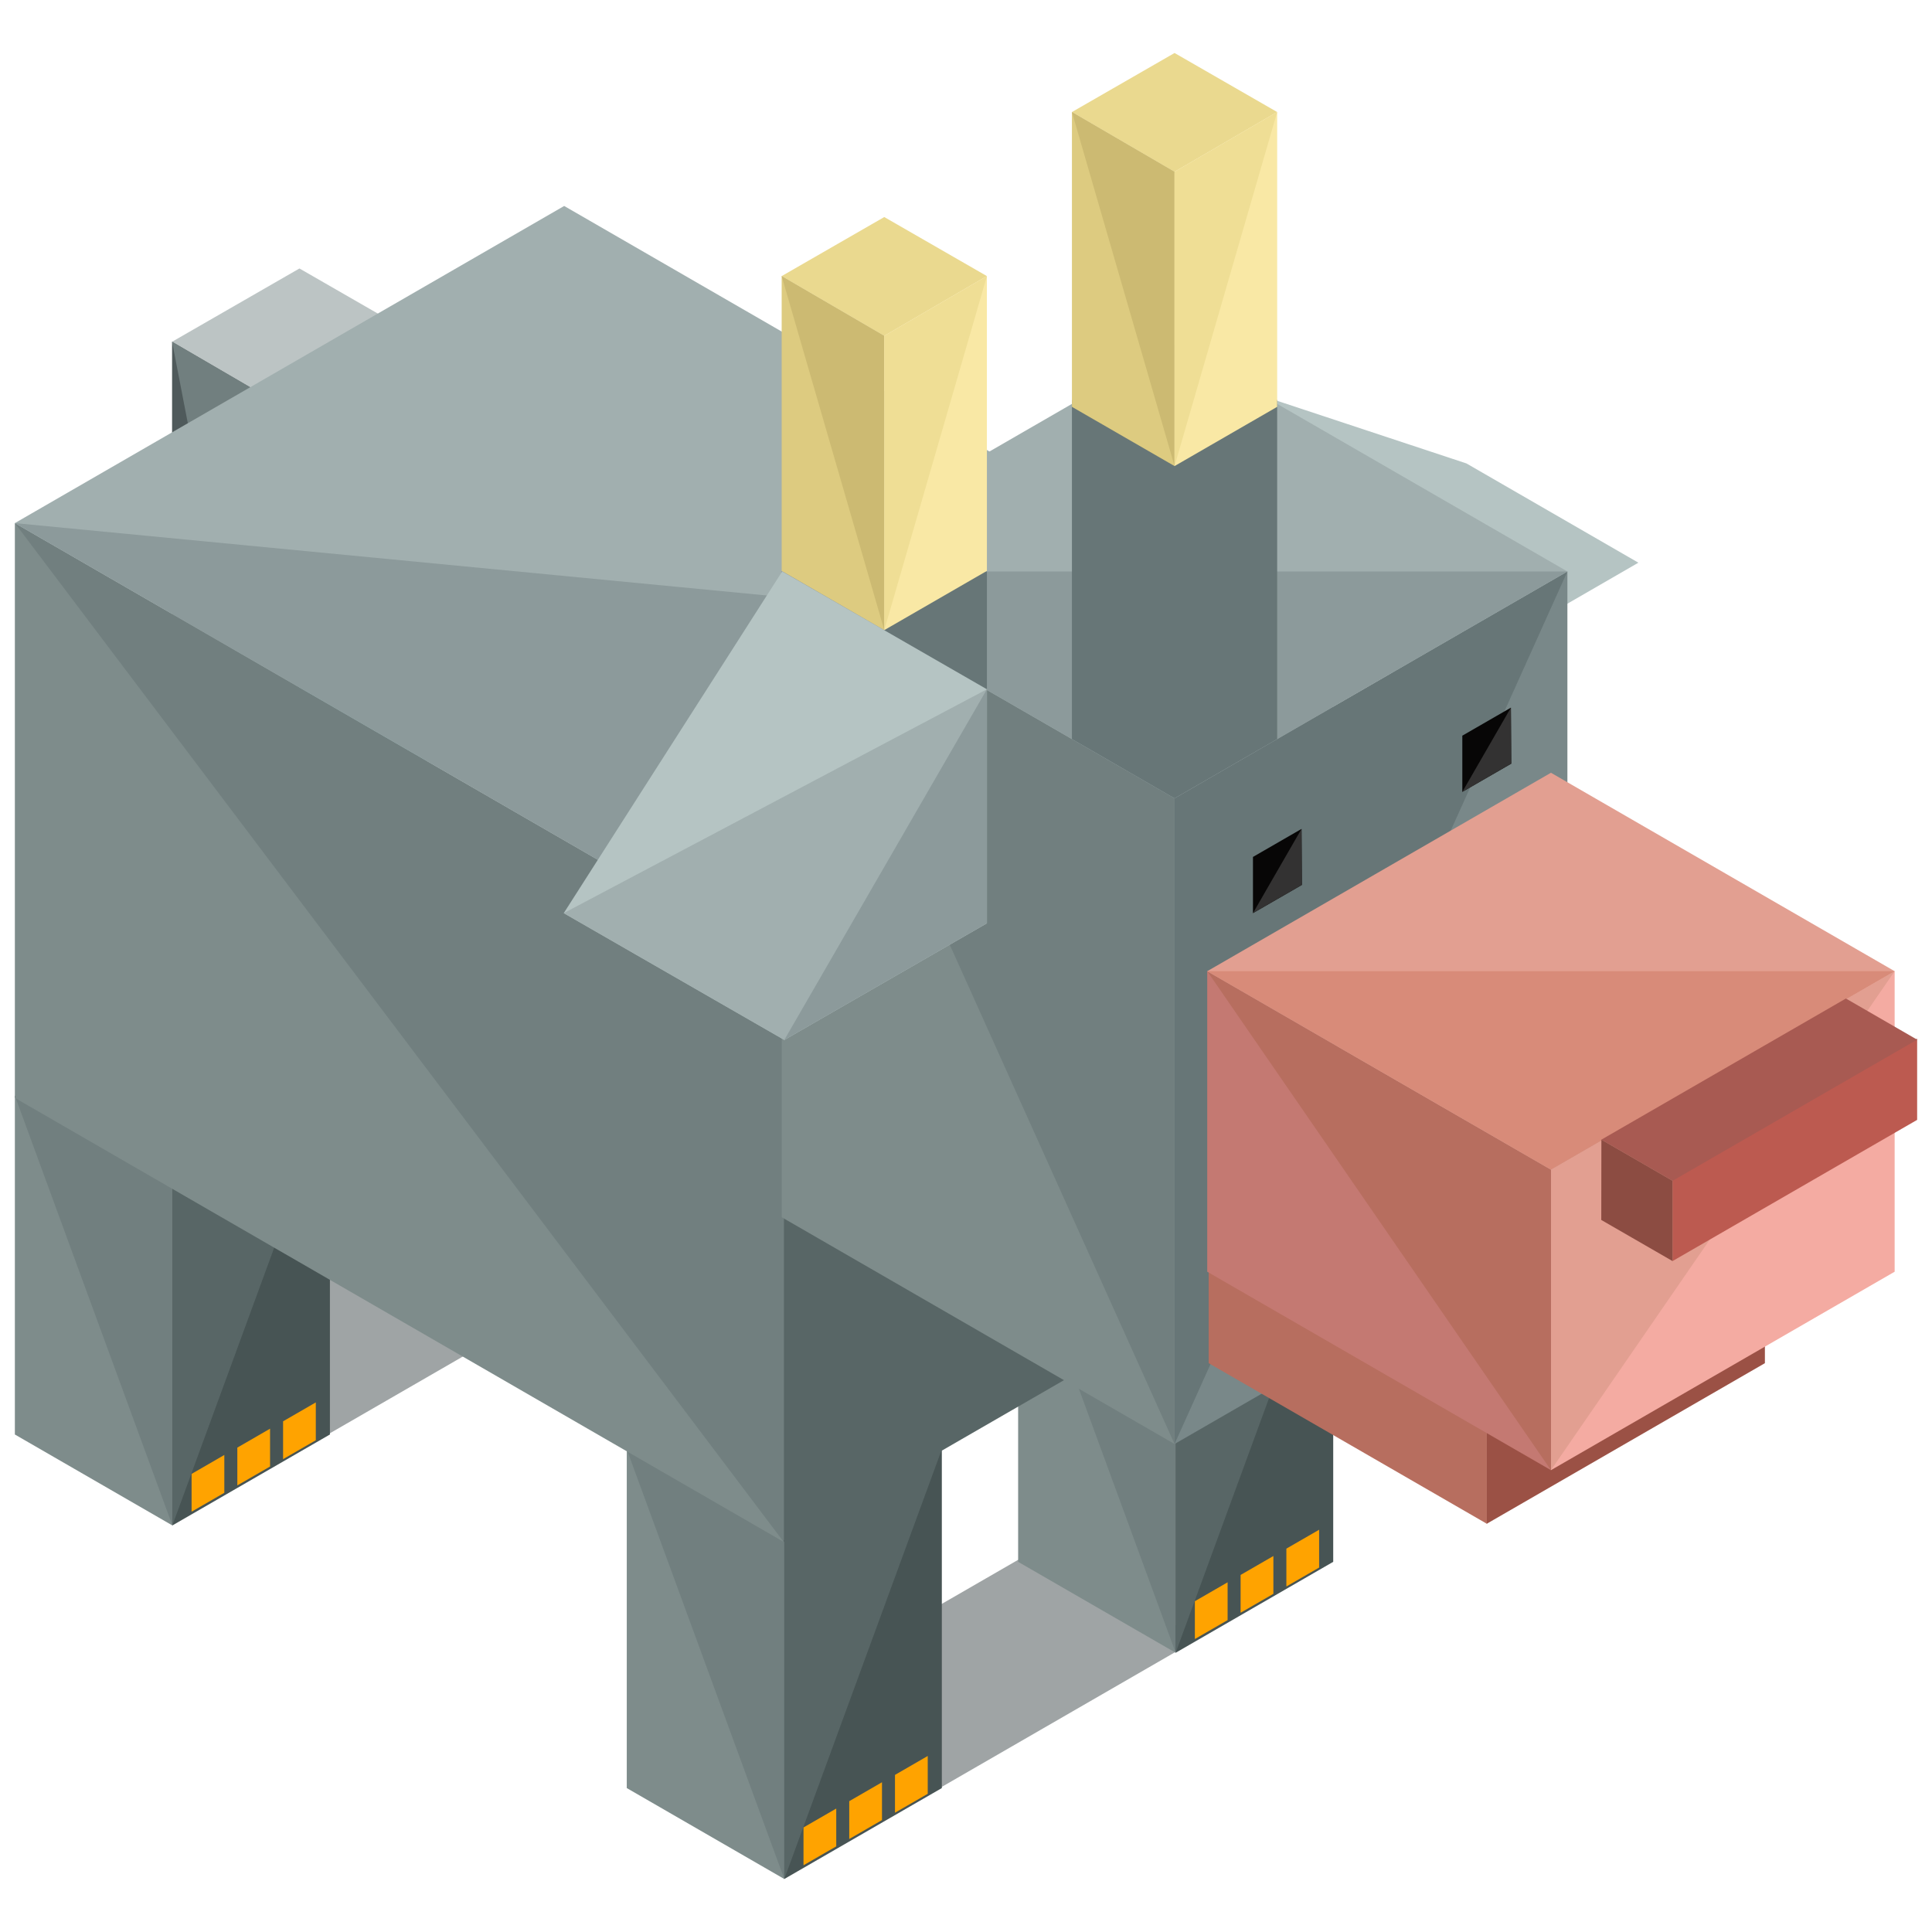 <?xml version="1.0" encoding="utf-8"?>
<!-- Generator: Adobe Illustrator 16.0.0, SVG Export Plug-In . SVG Version: 6.00 Build 0)  -->
<!DOCTYPE svg PUBLIC "-//W3C//DTD SVG 1.1//EN" "http://www.w3.org/Graphics/SVG/1.1/DTD/svg11.dtd">
<svg version="1.1" id="Layer_1" xmlns="http://www.w3.org/2000/svg" xmlns:xlink="http://www.w3.org/1999/xlink" x="0px" y="0px"
	 width="130px" height="130px" viewBox="0 0 130 130" enable-background="new 0 0 130 130" xml:space="preserve">
<g>
	<polygon fill="#B5C4C3" points="94.828,46.768 110.243,37.862 98.675,31.184 77.39,24.141 	"/>
	<g>
		<g>
			<g>
				<g>
					<polygon fill="#BCC4C4" points="20.149,18.065 28.72,22.996 20.149,27.989 11.579,22.996 					"/>
					<polygon fill="#4F5A5B" points="11.579,22.996 20.149,27.989 20.149,67.359 11.579,62.411 					"/>
					<polyline fill="#717F7F" points="11.579,22.996 20.149,27.989 20.149,67.359 					"/>
					<polygon fill="#66C6C6" points="28.72,22.996 20.149,27.989 20.149,67.359 28.72,62.411 					"/>
					<polyline fill="#5BAEB2" points="28.72,22.996 20.149,27.989 20.149,67.359 					"/>
				</g>
				<g>
					<polygon fill="#9FA4A5" points="48.684,116.401 70.013,104.088 80.678,110.244 59.347,122.558 					"/>
					<g>
						<g>
							<polygon fill="#7E8C8B" points="68.508,82.296 79.108,88.416 79.108,111.211 68.508,105.092 							"/>
							<polyline fill="#717F7F" points="68.508,82.296 79.108,88.416 79.108,111.211 							"/>
							<polygon fill="#475454" points="89.709,82.296 79.108,88.416 79.108,111.211 89.709,105.092 							"/>
							<polyline fill="#586666" points="89.709,82.296 79.108,88.416 79.108,111.211 							"/>
						</g>
						<g>
							<polygon fill="#FFA300" points="80.4,110.287 80.4,107.742 82.603,106.469 82.603,109.014 							"/>
							<polygon fill="#FFA300" points="83.478,108.518 83.478,105.974 85.683,104.701 85.683,107.246 							"/>
							<polygon fill="#FFA300" points="86.557,106.75 86.557,104.205 88.761,102.932 88.761,105.477 							"/>
						</g>
					</g>
					<g>
						<g>
							<polygon fill="#7E8C8B" points="42.174,97.52 52.773,103.64 52.773,126.434 42.174,120.315 							"/>
							<polyline fill="#717F7F" points="42.174,97.52 52.773,103.64 52.773,126.434 							"/>
							<polygon fill="#475454" points="63.374,97.52 52.773,103.64 52.773,126.434 63.374,120.315 							"/>
							<polyline fill="#586666" points="63.374,97.52 52.773,103.64 52.773,126.434 							"/>
						</g>
						<g>
							<polygon fill="#FFA300" points="54.066,125.51 54.066,122.966 56.269,121.693 56.269,124.238 							"/>
							<polygon fill="#FFA300" points="57.144,123.742 57.144,121.197 59.347,119.924 59.347,122.47 							"/>
							<polygon fill="#FFA300" points="60.222,121.973 60.222,119.429 62.425,118.156 62.425,120.7 							"/>
						</g>
					</g>
				</g>
				<g>
					<polygon fill="#9FA4A5" points="7.51,92.609 28.838,80.297 39.503,86.453 18.172,98.766 					"/>
					<g>
						<g>
							<polygon fill="#559CA3" points="27.333,58.505 37.934,64.625 37.934,87.419 27.333,81.3 							"/>
							<polyline fill="#4A858E" points="27.333,58.505 37.934,64.625 37.934,87.419 							"/>
							<polygon fill="#417682" points="48.534,58.505 37.934,64.625 37.934,87.419 48.534,81.3 							"/>
							<polyline fill="#316068" points="48.534,58.505 37.934,64.625 37.934,87.419 							"/>
						</g>
						<g>
							<polygon fill="#F9CE46" points="39.225,86.495 39.225,83.951 41.428,82.678 41.428,85.224 							"/>
							<polygon fill="#F9CE46" points="42.303,84.727 42.303,82.183 44.508,80.909 44.508,83.454 							"/>
							<polygon fill="#F9CE46" points="45.381,82.959 45.381,80.414 47.586,79.141 47.586,81.686 							"/>
						</g>
					</g>
					<g>
						<g>
							<polygon fill="#7E8C8B" points="1,73.728 11.599,79.848 11.599,102.643 1,96.524 							"/>
							<polyline fill="#717F7F" points="1,73.728 11.599,79.848 11.599,102.643 							"/>
							<polygon fill="#475454" points="22.199,73.728 11.599,79.848 11.599,102.643 22.199,96.524 							"/>
							<polyline fill="#586666" points="22.199,73.728 11.599,79.848 11.599,102.643 							"/>
						</g>
						<g>
							<polygon fill="#FFA300" points="12.892,101.719 12.892,99.175 15.094,97.902 15.094,100.447 							"/>
							<polygon fill="#FFA300" points="15.969,99.949 15.969,97.406 18.172,96.133 18.172,98.678 							"/>
							<polygon fill="#FFA300" points="19.048,98.182 19.048,95.637 21.25,94.364 21.25,96.91 							"/>
						</g>
					</g>
				</g>
				<g>
					<g>
						<g>
							<g>
								<g>
									<polygon fill="#7E8C8B" points="1,35.199 52.732,65.074 52.732,103.751 1,73.875 									"/>
									<polyline fill="#717F7F" points="1,35.199 52.732,65.074 52.732,103.751 									"/>
									<polygon fill="#586666" points="52.732,65.074 52.732,103.751 89.709,82.413 89.709,43.736 									"/>
								</g>
								<polygon fill="#A1AFAF" points="52.732,65.074 89.709,43.736 37.962,13.859 1,35.199 								"/>
								<polyline fill="#8C9A9B" points="1,35.199 52.732,65.074 89.709,43.736 								"/>
							</g>
							<g>
								<g>
									<polygon fill="#798889" points="79.033,53.715 105.467,38.453 105.467,81.904 79.033,97.164 									"/>
									<polyline fill="#677677" points="79.033,97.164 79.033,53.715 105.467,38.453 									"/>
									<polygon fill="#7E8C8B" points="52.598,38.453 79.033,53.715 79.033,97.164 52.598,81.904 									"/>
									<polyline fill="#717F7F" points="52.598,38.453 79.033,53.715 79.033,97.164 									"/>
									<polygon fill="#A1AFAF" points="52.598,38.453 79.033,23.191 105.467,38.453 79.033,53.715 									"/>
									<polyline fill="#8C9A9B" points="105.467,38.453 79.033,53.715 52.598,38.453 									"/>
									<polygon fill="#677677" points="79.032,30.925 72.128,26.902 72.128,49.729 79.032,53.715 85.938,49.729 85.938,26.902 
																			"/>
									<polygon fill="#677677" points="59.501,42.438 66.407,46.426 66.407,38.453 59.501,38.453 									"/>
								</g>
								<g>
									<g>
										<polygon fill="#070606" points="84.309,57.661 84.309,61.442 87.601,59.543 87.577,55.775 										"/>
										<polygon fill="#070606" points="98.396,49.502 98.396,53.284 101.688,51.384 101.665,47.616 										"/>
									</g>
									<g>
										<polyline fill="#333232" points="84.309,61.442 87.601,59.543 87.577,55.775 										"/>
										<polyline fill="#333232" points="98.396,53.284 101.688,51.384 101.665,47.616 										"/>
									</g>
								</g>
							</g>
							<g>
								<g>
									<polygon fill="#9B5145" points="100.043,86.168 118.756,75.363 118.756,91.725 100.043,102.529 									"/>
									<polyline fill="#9B5145" points="100.043,102.529 100.043,86.168 118.756,75.363 									"/>
									<polygon fill="#B76E5F" points="81.329,75.363 100.043,86.168 100.043,102.529 81.329,91.725 									"/>
									<polyline fill="#B76E5F" points="81.329,75.363 100.043,86.168 100.043,102.529 									"/>
									<polygon fill="#8C9A9B" points="81.329,75.363 100.043,64.56 118.756,75.363 100.043,86.168 									"/>
									<polyline fill="#798889" points="118.756,75.363 100.043,86.168 81.329,75.363 									"/>
								</g>
								<g>
									<polygon fill="#F4ABA2" points="104.36,78.703 127.487,65.35 127.487,85.571 104.36,98.924 									"/>
									<polyline fill="#E29F91" points="104.36,98.924 104.36,78.703 127.487,65.35 									"/>
									<polygon fill="#C47972" points="81.232,65.35 104.36,78.703 104.36,98.924 81.232,85.571 									"/>
									<polyline fill="#B76E5F" points="81.232,65.35 104.36,78.703 104.36,98.924 									"/>
									<polygon fill="#E29F91" points="81.232,65.35 104.36,51.997 127.487,65.35 104.36,78.703 									"/>
									<polyline fill="#D88B79" points="127.487,65.35 104.36,78.703 81.232,65.35 									"/>
								</g>
							</g>
						</g>
					</g>
				</g>
			</g>
			<g>
				<polygon fill="#EAD98F" points="59.501,14.604 66.407,18.578 59.501,22.6 52.597,18.578 				"/>
				<polygon fill="#DDCB80" points="52.597,18.578 59.501,22.6 59.501,42.4 52.597,38.414 				"/>
				<polyline fill="#CCBA72" points="52.597,18.578 59.501,22.6 59.501,42.4 				"/>
				<polygon fill="#F9E8A5" points="66.407,18.578 59.501,22.6 59.501,42.4 66.407,38.414 				"/>
				<polyline fill="#EFDE95" points="66.407,18.578 59.501,22.6 59.501,42.4 				"/>
			</g>
			<g>
				<polygon fill="#EAD98F" points="79.033,3.566 85.938,7.539 79.033,11.561 72.128,7.539 				"/>
				<polygon fill="#DDCB80" points="72.128,7.539 79.033,11.561 79.033,31.361 72.128,27.375 				"/>
				<polyline fill="#CCBA72" points="72.128,7.539 79.033,11.561 79.033,31.361 				"/>
				<polygon fill="#F9E8A5" points="85.938,7.539 79.033,11.561 79.033,31.361 85.938,27.375 				"/>
				<polyline fill="#EFDE95" points="85.938,7.539 79.033,11.561 79.033,31.361 				"/>
			</g>
		</g>
	</g>
	<polygon fill="#B5C4C3" points="66.407,46.38 66.407,62.123 52.775,69.975 37.934,61.442 52.631,38.453 	"/>
	<polyline fill="#A1AFAF" points="66.407,46.38 66.407,62.123 52.775,69.975 37.934,61.442 	"/>
	<polyline fill="#8C9A9B" points="66.407,46.38 66.407,62.123 52.775,69.975 	"/>
	<g>
		<polygon fill="#BC5A50" points="129,69.889 129,75.354 112.542,84.855 112.542,79.391 		"/>
		<polygon fill="#A85A52" points="124.207,67.188 129,69.957 112.544,79.454 107.754,76.684 		"/>
		<g>
			<polyline fill="#8C4C42" points="107.754,76.684 112.542,79.452 112.542,84.855 107.746,82.088 			"/>
		</g>
	</g>
</g>
</svg>
